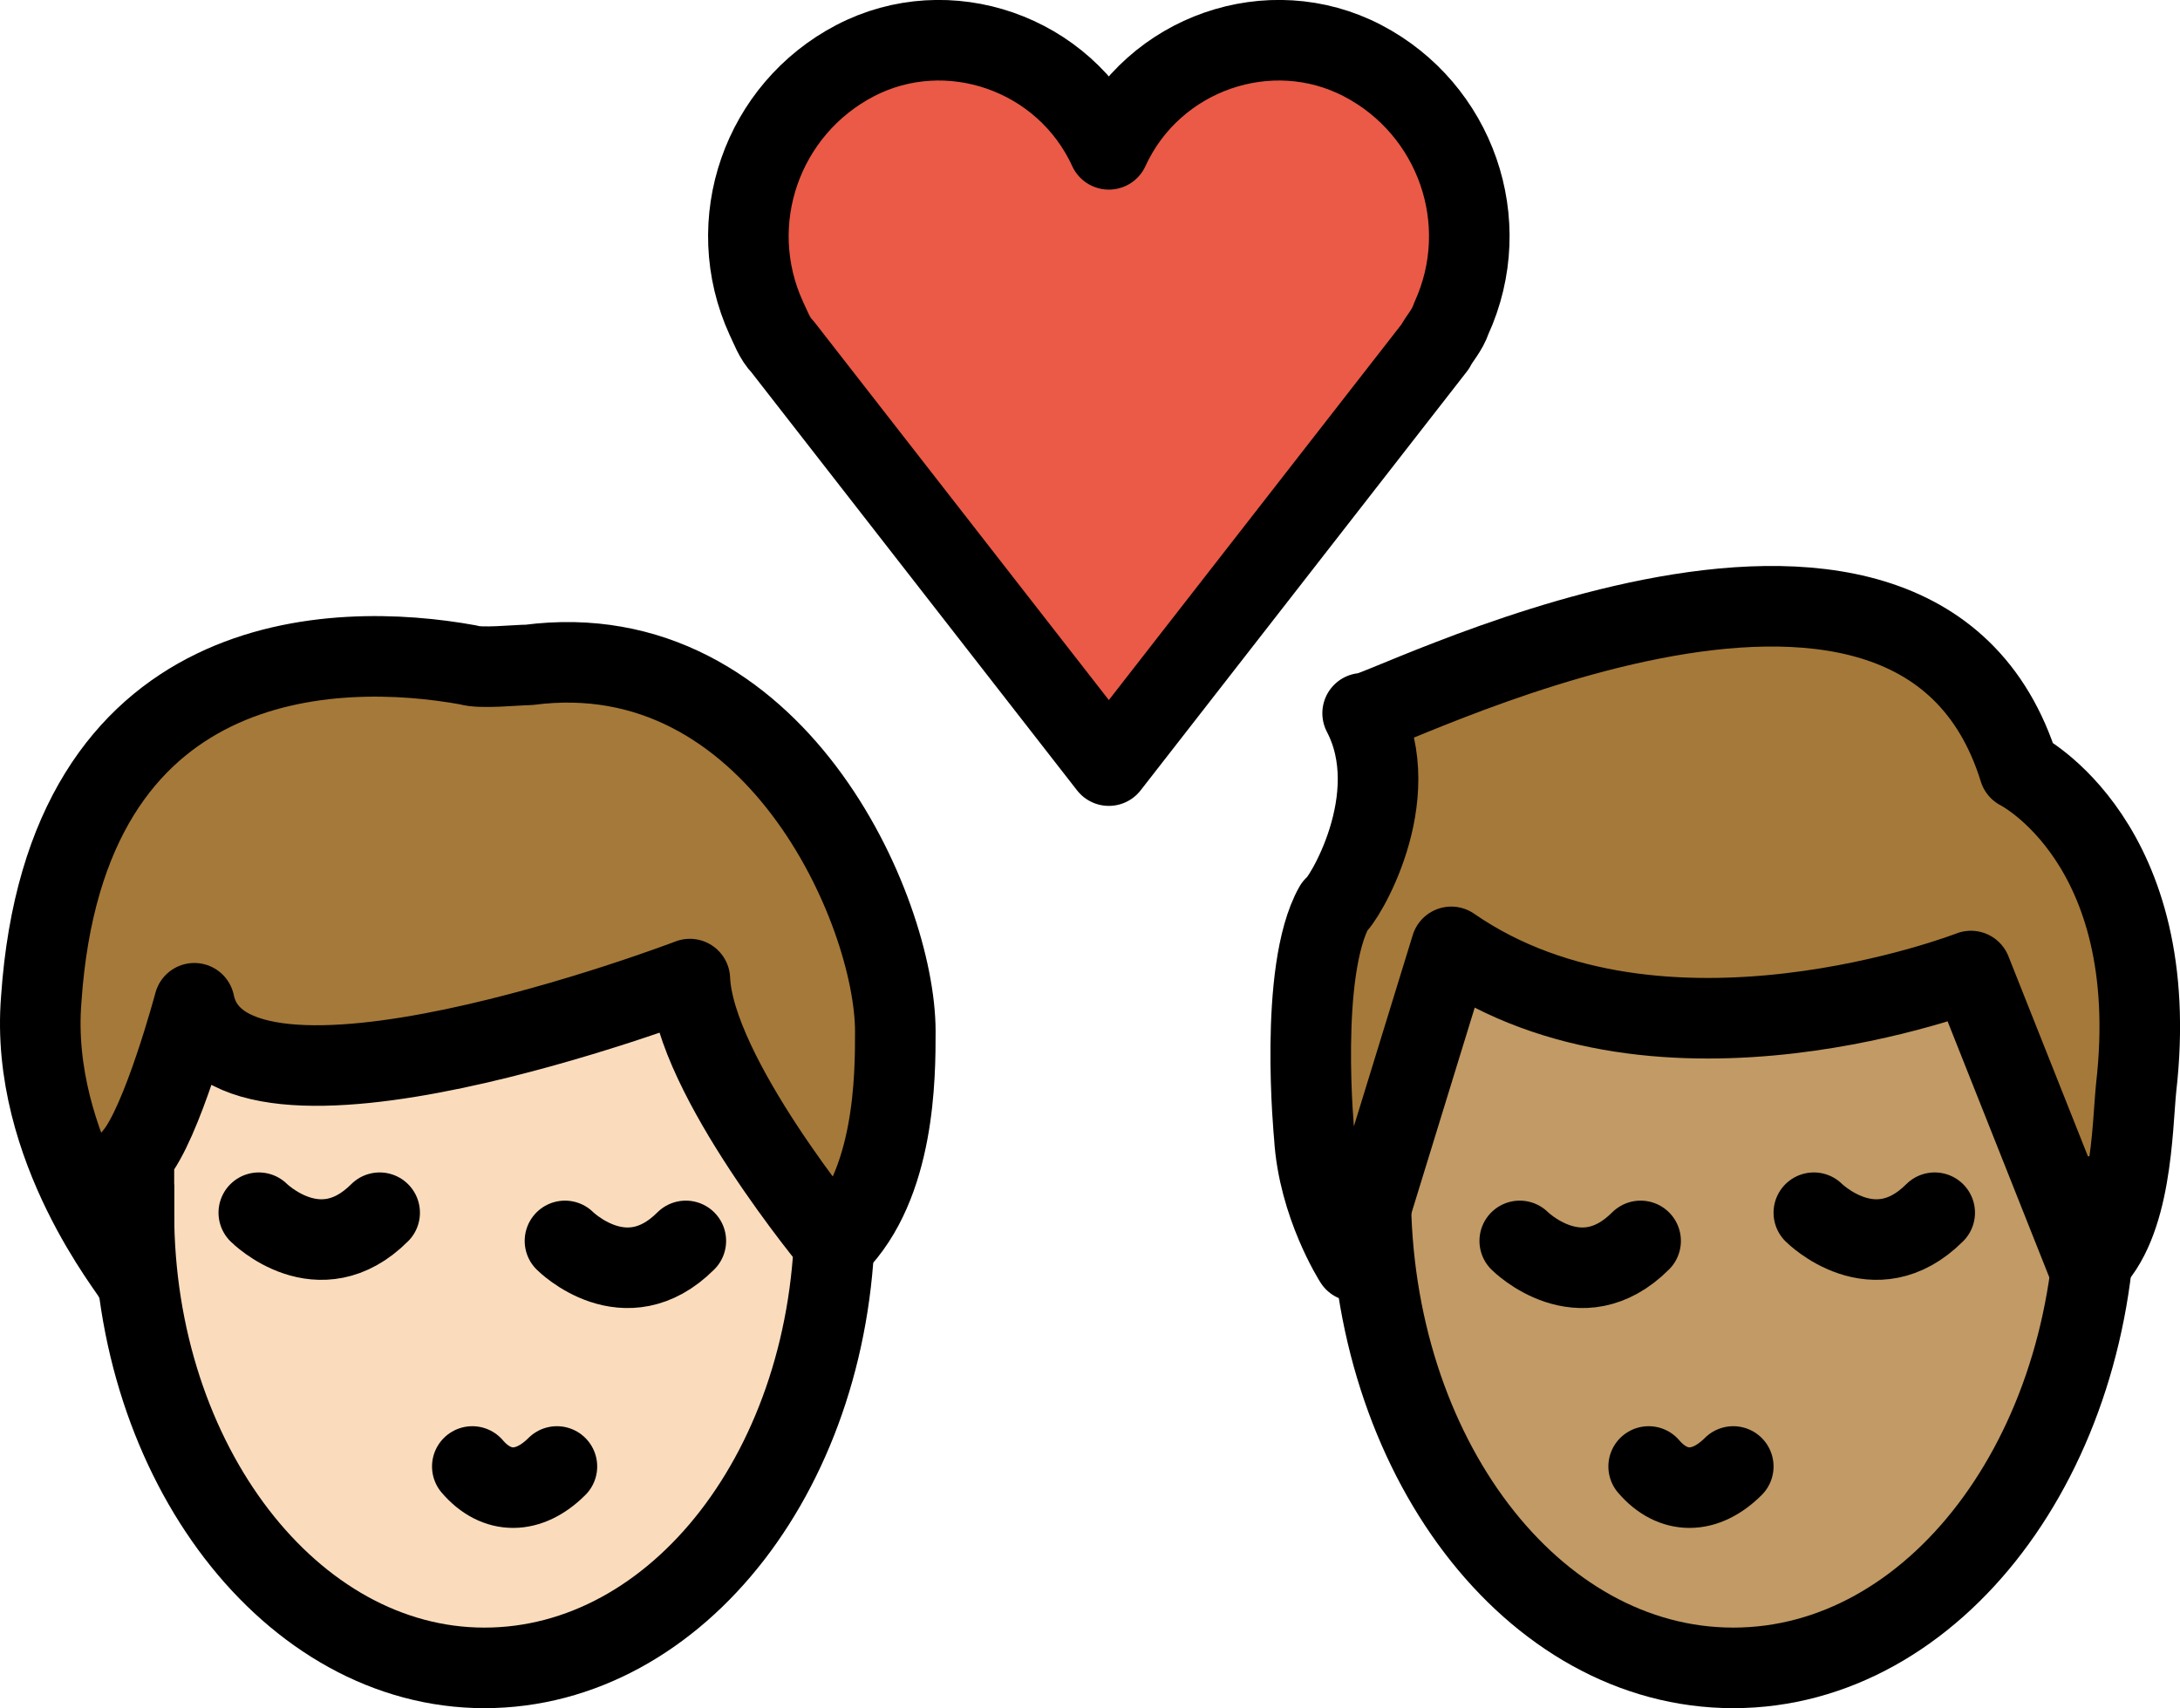 <?xml version="1.0" encoding="UTF-8" standalone="no"?>
<svg
   id="emoji"
   viewBox="0 0 54.113 42.407"
   version="1.1"
   sodipodi:docname="1f468-1f3fb-200d-2764-fe0f-200d-1f48b-200d-1f468-1f3fd.svg"
   width="54.113"
   height="42.407"
   xmlns:inkscape="http://www.inkscape.org/namespaces/inkscape"
   xmlns:sodipodi="http://sodipodi.sourceforge.net/DTD/sodipodi-0.dtd"
   xmlns="http://www.w3.org/2000/svg"
   xmlns:svg="http://www.w3.org/2000/svg">
  <defs
     id="defs16" />
  <sodipodi:namedview
     id="namedview16"
     pagecolor="#ffffff"
     bordercolor="#000000"
     borderopacity="0.25"
     inkscape:showpageshadow="2"
     inkscape:pageopacity="0.0"
     inkscape:pagecheckerboard="0"
     inkscape:deskcolor="#d1d1d1" />
  <g
     id="color"
     transform="translate(-8.476,-10.993)">
    <path
       fill="#ea5a47"
       d="m 36,14.7 c 1.1,-2.4 4,-3.4 6.3,-2.2 2.3,1.2 3.3,4 2.2,6.4 -0.1,0.3 -0.3,0.5 -0.4,0.7 L 36,30 27.9,19.6 c -0.2,-0.2 -0.3,-0.5 -0.4,-0.7 -1.1,-2.4 -0.1,-5.2 2.2,-6.4 2.3,-1.2 5.2,-0.2 6.3,2.2 z"
       id="path1" />
  </g>
  <g
     id="hair"
     transform="translate(-8.476,-10.993)">
    <g
       id="hair-b">
      <path
         fill="#a57939"
         d="m 42.3,28.7 c 0,0.3 13.7,-7 16.3,1.4 0,0 3.6,1.8 2.9,7.9 -0.1,1 -0.1,3.4 -1.2,4.4 l -2.9,-7.3 c 0,0 -7.7,3 -12.9,-0.6 l -2.4,7.8 c 0,0 -0.9,-1.4 -1,-3.1 0,0 -0.4,-4.1 0.5,-5.7 0.2,-0.1 1.8,-2.7 0.7,-4.8 z"
         id="path2" />
    </g>
    <g
       id="hair-a">
      <path
         fill="#a57939"
         d="m 9.5,35.8 c 0.6,-8.8 7.3,-8.9 10.6,-8.3 0.3,0.1 1.2,0 1.5,0 6.1,-0.8 9.1,6.1 9.1,9.1 0,1.1 0,3.8 -1.5,5.3 0,0 -3.5,-4.2 -3.6,-6.6 0,0 -11.5,4.4 -12.3,0.6 0,0 -0.8,3 -1.5,3.8 0,0 0,2.3 0,3 0,-0.1 -2.6,-3.2 -2.3,-6.9 z"
         id="path3" />
    </g>
  </g>
  <g
     id="skin"
     transform="translate(-8.476,-10.993)">
    <g
       id="skin-b">
      <path
         fill="#c19a65"
         d="m 60.3,42.4 -2.9,-7.3 c 0,0 -7.7,3 -12.9,-0.6 l -1.986,6.455 C 42.658,47.306 46.621,52.4 51.5,52.4 c 4.534,0 8.274,-4.4 8.898,-10.118 C 60.364,42.319 60.337,42.366 60.3,42.4 Z"
         id="path4" />
    </g>
    <g
       id="skin-a">
      <path
         fill="#fadcbc"
         d="m 25.6,35.3 c 0,0 -11.5,4.4 -12.3,0.6 0,0 -0.735,2.752 -1.413,3.685 -0.051,0.497 -0.087,1 -0.087,1.515 0,6.241 3.895,11.3 8.7,11.3 4.606,0 8.367,-4.653 8.67,-10.536 C 28.87,41.499 25.695,37.587 25.6,35.3 Z"
         id="path5" />
    </g>
  </g>
  <g
     id="skin-shadow"
     transform="translate(-8.476,-10.993)" />
  <g
     id="line"
     transform="translate(-8.476,-10.993)">
    <path
       fill="none"
       stroke="#000000"
       stroke-miterlimit="10"
       stroke-width="2"
       d="m 60.5,39.7 c 0,0.3 0,0.6 0,0.9 0,6.5 -4,11.8 -9,11.8 -5,0 -9,-5.3 -9,-11.8 0,-0.2 0,-0.5 0,-0.7"
       id="path6" />
    <path
       fill="none"
       stroke="#000000"
       stroke-linecap="round"
       stroke-linejoin="round"
       stroke-width="2"
       d="m 49.4,47.4 c 0.6,0.7 1.4,0.7 2.1,0"
       id="path7" />
    <path
       fill="none"
       stroke="#000000"
       stroke-linecap="round"
       stroke-miterlimit="10"
       stroke-width="2"
       d="m 46.2,41.8 c 0,0 1.5,1.5 3,0"
       id="path8" />
    <path
       fill="none"
       stroke="#000000"
       stroke-linecap="round"
       stroke-miterlimit="10"
       stroke-width="2"
       d="m 53.5,41.1 c 0,0 1.5,1.5 3,0"
       id="path9" />
    <path
       fill="none"
       stroke="#000000"
       stroke-linejoin="round"
       stroke-miterlimit="10"
       stroke-width="2"
       d="m 42.3,28.7 c 0,0.3 13.7,-7 16.3,1.4 0,0 3.6,1.8 2.9,7.9 -0.1,1 -0.1,3.4 -1.2,4.4 l -2.9,-7.3 c 0,0 -7.7,3 -12.9,-0.6 l -2.4,7.8 c 0,0 -0.9,-1.4 -1,-3.1 0,0 -0.4,-4.1 0.5,-5.7 0.2,-0.1 1.8,-2.7 0.7,-4.8 z"
       id="path10" />
    <path
       fill="none"
       stroke="#000000"
       stroke-linecap="round"
       stroke-linejoin="round"
       stroke-width="2"
       d="m 36,14.7 c 1.1,-2.4 4,-3.4 6.3,-2.2 2.3,1.2 3.3,4 2.2,6.4 -0.1,0.3 -0.3,0.5 -0.4,0.7 L 36,30 27.9,19.6 c -0.2,-0.2 -0.3,-0.5 -0.4,-0.7 -1.1,-2.4 -0.1,-5.2 2.2,-6.4 2.3,-1.2 5.2,-0.2 6.3,2.2 z"
       id="path11" />
    <path
       fill="none"
       stroke="#000000"
       stroke-miterlimit="10"
       stroke-width="2"
       d="m 29.2,40.2 c 0,0.3 0,0.6 0,0.9 0,6.3 -3.9,11.3 -8.7,11.3 -4.8,0 -8.7,-5.1 -8.7,-11.3 0,-0.2 0,-0.4 0,-0.7"
       id="path12" />
    <path
       fill="none"
       stroke="#000000"
       stroke-linecap="round"
       stroke-linejoin="round"
       stroke-width="2"
       d="m 20.2,47.4 c 0.6,0.7 1.4,0.7 2.1,0"
       id="path13" />
    <path
       fill="none"
       stroke="#000000"
       stroke-linecap="round"
       stroke-miterlimit="10"
       stroke-width="2"
       d="m 22.5,41.8 c 0,0 1.5,1.5 3,0"
       id="path14" />
    <path
       fill="none"
       stroke="#000000"
       stroke-linecap="round"
       stroke-miterlimit="10"
       stroke-width="2"
       d="m 14.9,41.1 c 0,0 1.5,1.5 3,0"
       id="path15" />
    <path
       fill="none"
       stroke="#000000"
       stroke-linecap="round"
       stroke-linejoin="round"
       stroke-width="2"
       d="m 9.5,35.8 c 0.6,-8.8 7.3,-8.9 10.6,-8.3 0.3,0.1 1.2,0 1.5,0 6.1,-0.8 9.1,6.1 9.1,9.1 0,1.1 0,3.8 -1.5,5.3 0,0 -3.5,-4.2 -3.6,-6.6 0,0 -11.5,4.4 -12.3,0.6 0,0 -0.8,3 -1.5,3.8 0,0 0,2.3 0,3 0,-0.1 -2.6,-3.2 -2.3,-6.9 z"
       id="path16" />
  </g>
</svg>
